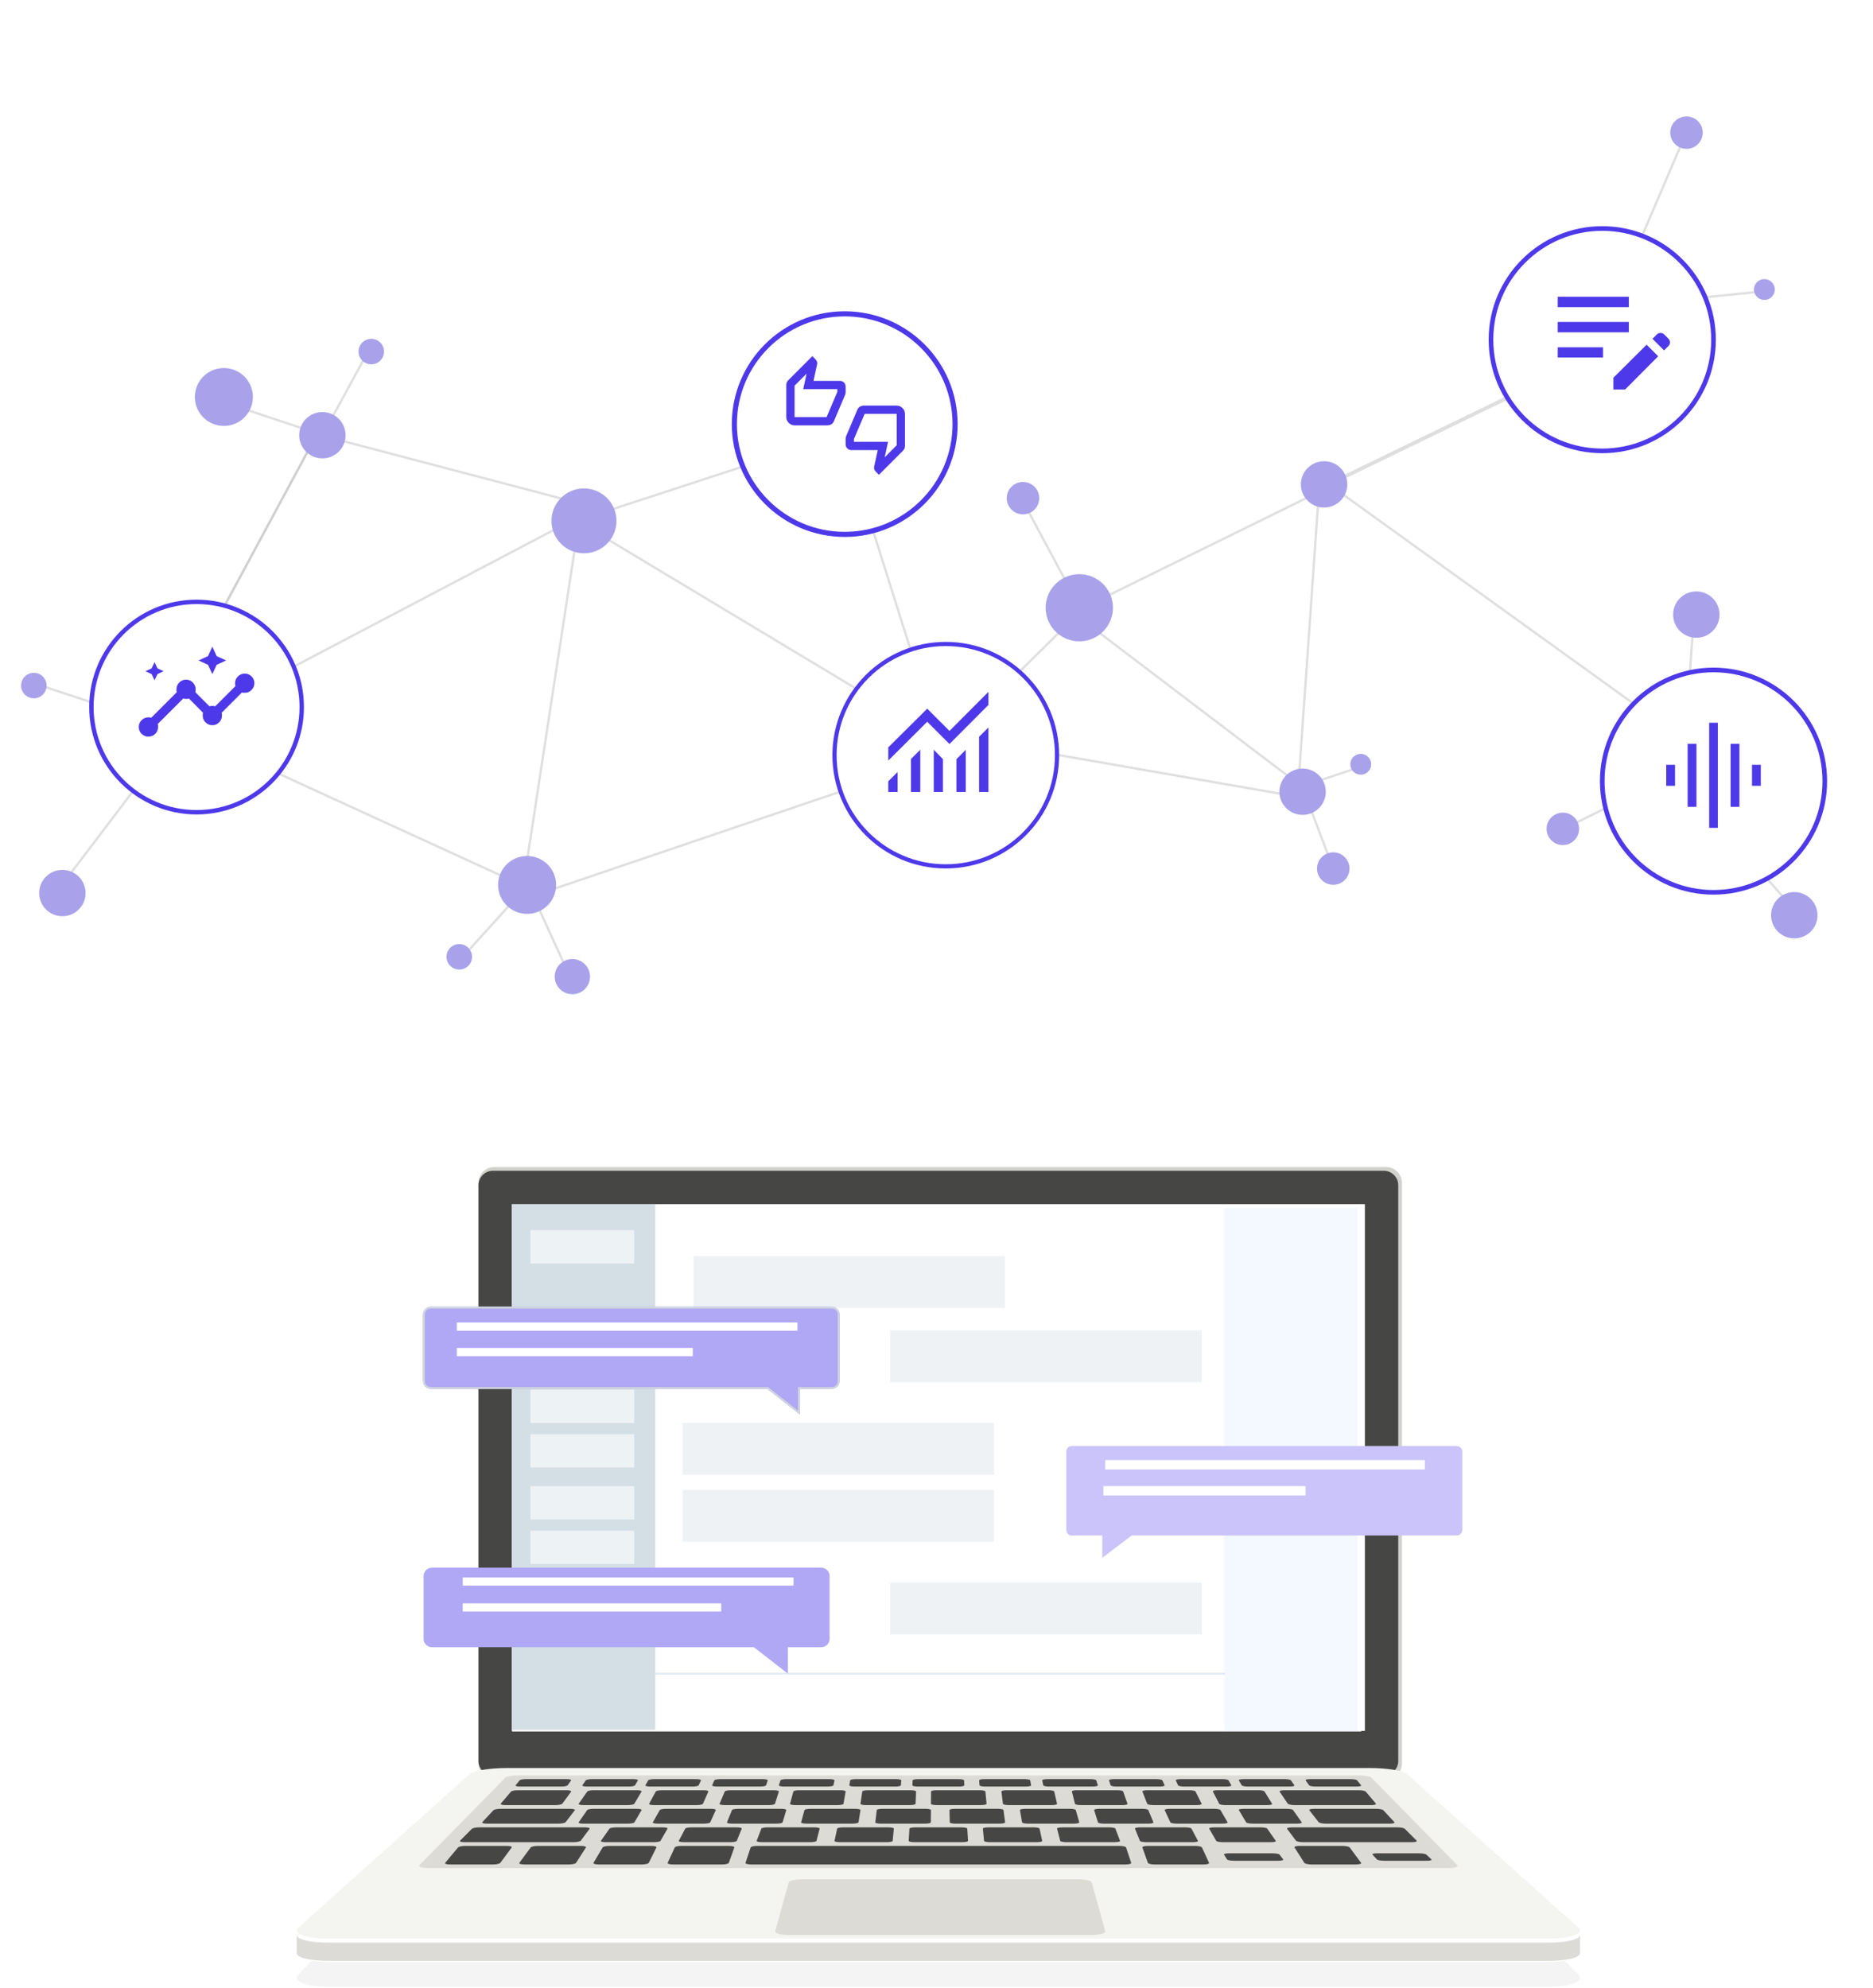 <svg width="505" height="536" viewBox="0 0 505 536" fill="none" xmlns="http://www.w3.org/2000/svg">
<path opacity="0.496" d="M142.895 239.736L153.902 263.738" stroke="#BEBEBE" stroke-width="0.625"/>
<path opacity="0.496" d="M140.959 240.036L125.449 257.198" stroke="#BEBEBE" stroke-width="0.625"/>
<path opacity="0.496" d="M84.082 116.321L62.1 109.017" stroke="#BEBEBE" stroke-width="0.625"/>
<path opacity="0.496" d="M31.15 191.49L9.168 184.186" stroke="#BEBEBE" stroke-width="0.625"/>
<path opacity="0.496" d="M18.037 236.761L40.148 207.635" stroke="#BEBEBE" stroke-width="0.625"/>
<path opacity="0.5" d="M357.287 131.048L413.318 103.89" stroke="#BEBEBE" stroke-linecap="square"/>
<path opacity="0.496" d="M87.384 116.552L99.262 94.715" stroke="#BEBEBE" stroke-width="0.625"/>
<path opacity="0.496" d="M225.257 117.609L164.541 137.459" stroke="#BEBEBE" stroke-width="0.625"/>
<path opacity="0.496" d="M86.301 117.281L154.287 135.156" stroke="#BEBEBE" stroke-width="0.625"/>
<path opacity="0.496" d="M230.754 128.322L253.343 200.009" stroke="#BEBEBE" stroke-width="0.625"/>
<path opacity="0.496" d="M83.921 119.932L50.761 181.461" stroke="#BEBEBE" stroke-width="0.625" stroke-linecap="square"/>
<path opacity="0.496" d="M83.921 119.932L50.761 181.461" stroke="#BEBEBE" stroke-width="0.625" stroke-linecap="square"/>
<path opacity="0.496" d="M152.287 141.3L59.247 190.191" stroke="#BEBEBE" stroke-width="0.625" stroke-linecap="square"/>
<path opacity="0.496" d="M155.481 144.653L141.244 237.645" stroke="#BEBEBE" stroke-width="0.625" stroke-linecap="square"/>
<path opacity="0.496" d="M141.07 238.77L57.279 200.383" stroke="#BEBEBE" stroke-width="0.625" stroke-linecap="square"/>
<path opacity="0.496" d="M157.659 141.676L257.302 201.539" stroke="#BEBEBE" stroke-width="0.625"/>
<path opacity="0.496" d="M146.047 240.724L255.476 203.6" stroke="#BEBEBE" stroke-width="0.625"/>
<path opacity="0.496" d="M349.923 213.863L355.753 130.49" stroke="#BEBEBE" stroke-width="0.625"/>
<path opacity="0.496" d="M294.407 169.058L352.971 213.536" stroke="#BEBEBE" stroke-width="0.625"/>
<path opacity="0.496" d="M291.94 163.89L357.162 131.84" stroke="#BEBEBE" stroke-width="0.625"/>
<path opacity="0.496" d="M258.134 198.778L352.427 215.232" stroke="#BEBEBE" stroke-width="0.625"/>
<path opacity="0.496" d="M290.879 163.255L274.971 133.532" stroke="#BEBEBE" stroke-width="0.625"/>
<path opacity="0.496" d="M291.917 164.209L258.22 197.544" stroke="#BEBEBE" stroke-width="0.625"/>
<path opacity="0.496" d="M454.77 193.74L456.317 171.626" stroke="#BEBEBE" stroke-width="0.625"/>
<path opacity="0.496" d="M452.062 209.169L482.4 243.655" stroke="#BEBEBE" stroke-width="0.625"/>
<path opacity="0.496" d="M455.923 206.431L423.2 222.651" stroke="#BEBEBE" stroke-width="0.625"/>
<path opacity="0.496" d="M358.218 130.49L449.81 196.428" stroke="#BEBEBE" stroke-width="0.625"/>
<path opacity="0.496" d="M351.538 213.166L359.094 233.156" stroke="#BEBEBE" stroke-width="0.625"/>
<path opacity="0.496" d="M440.5 68.841L454.5 36.101" stroke="#BEBEBE" stroke-width="0.625"/>
<path opacity="0.496" d="M454.5 80.663L475.198 78.558" stroke="#BEBEBE" stroke-width="0.625"/>
<ellipse cx="4.381" cy="4.371" rx="4.381" ry="4.371" transform="matrix(0.956 0.292 0.292 -0.956 449.25 38.653)" fill="#A9A1EA"/>
<ellipse cx="2.816" cy="2.81" rx="2.816" ry="2.81" transform="matrix(0.956 0.292 0.292 -0.956 472.198 79.911)" fill="#A9A1EA"/>
<path opacity="0.496" d="M351.634 211.79L364.802 207.39" stroke="#BEBEBE" stroke-width="0.625"/>
<ellipse cx="142.122" cy="238.552" rx="7.822" ry="7.805" transform="rotate(4 142.122 238.552)" fill="#A9A1EA"/>
<ellipse cx="60.358" cy="107.017" rx="7.822" ry="7.805" transform="rotate(4 60.358 107.017)" fill="#A9A1EA"/>
<ellipse cx="157.453" cy="140.409" rx="8.761" ry="8.742" transform="rotate(4 157.453 140.409)" fill="#A9A1EA"/>
<ellipse cx="154.323" cy="263.273" rx="4.761" ry="4.742" transform="rotate(4 154.323 263.273)" fill="#A9A1EA"/>
<ellipse cx="123.829" cy="257.929" rx="3.442" ry="3.434" transform="rotate(4 123.829 257.929)" fill="#A9A1EA"/>
<ellipse cx="9.124" cy="184.809" rx="3.442" ry="3.434" transform="rotate(4 9.124 184.809)" fill="#A9A1EA"/>
<ellipse cx="100.108" cy="94.773" rx="3.442" ry="3.434" transform="rotate(4 100.108 94.773)" fill="#A9A1EA"/>
<ellipse cx="291.003" cy="163.832" rx="9.074" ry="9.054" transform="rotate(4 291.003 163.832)" fill="#A9A1EA"/>
<ellipse cx="357.001" cy="130.577" rx="6.258" ry="6.244" transform="rotate(4 357.001 130.577)" fill="#A9A1EA"/>
<ellipse cx="351.208" cy="213.424" rx="6.258" ry="6.244" transform="rotate(4 351.208 213.424)" fill="#A9A1EA"/>
<ellipse cx="86.925" cy="117.325" rx="6.258" ry="6.244" transform="rotate(4 86.925 117.325)" fill="#A9A1EA"/>
<ellipse cx="16.818" cy="240.744" rx="6.258" ry="6.244" transform="rotate(4 16.818 240.744)" fill="#A9A1EA"/>
<ellipse cx="275.817" cy="134.289" rx="4.381" ry="4.371" transform="rotate(4 275.817 134.289)" fill="#A9A1EA"/>
<ellipse cx="457.366" cy="165.676" rx="6.258" ry="6.244" transform="rotate(4 457.366 165.676)" fill="#A9A1EA"/>
<ellipse cx="483.778" cy="246.716" rx="6.258" ry="6.244" transform="rotate(4 483.778 246.716)" fill="#A9A1EA"/>
<ellipse cx="421.372" cy="223.434" rx="4.381" ry="4.371" transform="rotate(4 421.372 223.434)" fill="#A9A1EA"/>
<ellipse cx="359.475" cy="234.142" rx="4.381" ry="4.371" transform="rotate(4 359.475 234.142)" fill="#A9A1EA"/>
<ellipse cx="366.889" cy="206.029" rx="2.816" ry="2.81" transform="rotate(4 366.889 206.029)" fill="#A9A1EA"/>
<ellipse cx="460.801" cy="207.126" rx="24.396" ry="24.353" transform="rotate(4 460.801 207.126)" fill="#A4C8F3"/>
<g filter="url(#filter0_d_855_14949)">
<ellipse cx="227.754" cy="112.328" rx="29.754" ry="29.727" fill="white" stroke="#4D39E9" stroke-width="1.375"/>
</g>
<g filter="url(#filter1_d_855_14949)">
<circle cx="53" cy="188.6" r="28.356" fill="white" stroke="#4D39E9" stroke-width="1.188"/>
</g>
<g filter="url(#filter2_d_855_14949)">
<ellipse cx="432" cy="89.573" rx="30" ry="29.973" fill="white" stroke="#4D39E9" stroke-width="1.25"/>
</g>
<g filter="url(#filter3_d_855_14949)">
<ellipse cx="462" cy="208.573" rx="30" ry="29.973" fill="white" stroke="#4D39E9" stroke-width="1.25"/>
</g>
<g filter="url(#filter4_d_855_14949)">
<ellipse cx="255" cy="201.573" rx="30" ry="29.973" fill="white" stroke="#4D39E9" stroke-width="1.128"/>
</g>
<path fill-rule="evenodd" clip-rule="evenodd" d="M373.736 479.6L133.261 479.601C130.908 479.601 129 477.689 129 475.33V318.87C129 316.512 130.908 314.601 133.261 314.601H373.736C376.091 314.601 377.996 316.512 377.996 318.87L378 475.33C378 477.689 376.091 479.6 373.736 479.6Z" fill="#D2D2CD"/>
<path fill-rule="evenodd" clip-rule="evenodd" d="M129 474.695V319.506C129 317.349 130.752 315.601 132.912 315.601H373.085C375.247 315.601 377 317.349 377 319.506V474.695C377 476.852 375.247 478.601 373.085 478.601H132.912C130.752 478.601 129 476.852 129 474.695Z" fill="#464644"/>
<rect x="138.084" y="325.617" width="228.923" height="141.145" fill="white"/>
<path fill-rule="evenodd" clip-rule="evenodd" d="M417.145 522.601H88.854C82.366 522.601 78.628 521.238 80.469 519.59L126.737 478.16C127.705 477.293 132.202 476.601 136.795 476.601H369.207C373.797 476.601 378.295 477.293 379.265 478.16L425.532 519.59C427.37 521.238 423.632 522.601 417.145 522.601Z" fill="#F4F4F1"/>
<path fill-rule="evenodd" clip-rule="evenodd" d="M426 521.601C425.979 522.796 422.5 523.683 417.149 523.683H88.849C83.592 523.683 80.142 522.827 80 521.664V525.192L80.002 526.54C80.064 527.724 83.529 528.601 88.849 528.601H417.149C422.483 528.601 425.95 527.72 425.996 526.531L426 525.182V521.601Z" fill="#DCDBD6"/>
<path fill-rule="evenodd" clip-rule="evenodd" d="M88.854 535.601C82.367 535.601 78.629 534.068 80.469 532.214L84.057 528.601C85.37 528.79 86.96 528.897 88.767 528.901C88.782 528.901 88.795 528.901 88.807 528.901C88.828 528.901 88.841 528.901 88.854 528.901H417.145C417.158 528.901 417.17 528.901 417.183 528.901C417.187 528.901 417.191 528.901 417.195 528.901C417.203 528.901 417.216 528.901 417.228 528.901C419.041 528.897 420.628 528.789 421.94 528.601L425.532 532.214C427.37 534.068 423.632 535.601 417.145 535.601H88.854Z" fill="#F4F4F4"/>
<path fill-rule="evenodd" clip-rule="evenodd" d="M88.712 529.344C86.904 529.336 85.313 529.072 84 528.608L84.003 528.601C85.317 529.066 86.902 529.336 88.712 529.344ZM417.291 529.344C419.1 529.336 420.684 529.066 422 528.601V528.608C420.688 529.071 419.1 529.336 417.291 529.344Z" fill="#CFCEC9"/>
<path fill-rule="evenodd" clip-rule="evenodd" d="M390.269 503.601H115.73C113.833 503.601 112.652 503.236 113.092 502.789L136.296 479.16C136.6 478.85 138.116 478.601 139.682 478.601H366.318C367.885 478.601 369.401 478.85 369.705 479.16L392.908 502.789C393.347 503.236 392.169 503.601 390.269 503.601Z" fill="#DCDBD6"/>
<path fill-rule="evenodd" clip-rule="evenodd" d="M294.437 521.601H212.563C210.444 521.601 208.854 521.139 209.011 520.573L212.642 507.456C212.773 506.982 214.437 506.601 216.359 506.601H290.641C292.563 506.601 294.227 506.982 294.358 507.456L297.989 520.573C298.146 521.139 296.556 521.601 294.437 521.601Z" fill="#DCDBD6"/>
<path fill-rule="evenodd" clip-rule="evenodd" d="M143.447 492.601H129.225C128.342 492.601 127.452 492.776 127.235 492.993L124.052 496.185C123.823 496.414 124.375 496.601 125.285 496.601H154.63C155.541 496.601 156.418 496.414 156.589 496.185L158.973 492.993C159.135 492.776 158.551 492.601 157.669 492.601H143.447Z" fill="#464644"/>
<path fill-rule="evenodd" clip-rule="evenodd" d="M176.245 496.601H163.398C162.5 496.601 161.883 496.443 162.019 496.25L164.343 492.932C164.471 492.749 165.28 492.601 166.151 492.601H178.603C179.474 492.601 180.094 492.749 179.988 492.932L178.074 496.25C177.962 496.443 177.143 496.601 176.245 496.601Z" fill="#464644"/>
<path fill-rule="evenodd" clip-rule="evenodd" d="M196.92 496.601H184.409C183.535 496.601 182.909 496.443 183.011 496.25L184.758 492.932C184.855 492.749 185.62 492.601 186.468 492.601H198.594C199.442 492.601 200.068 492.749 199.994 492.932L198.646 496.25C198.567 496.443 197.794 496.601 196.92 496.601Z" fill="#464644"/>
<path fill-rule="evenodd" clip-rule="evenodd" d="M218.414 496.601H205.505C204.602 496.601 203.931 496.443 204.006 496.25L205.276 492.932C205.346 492.749 206.112 492.601 206.987 492.601H219.5C220.374 492.601 221.045 492.749 220.998 492.932L220.139 496.25C220.089 496.443 219.316 496.601 218.414 496.601Z" fill="#464644"/>
<path fill-rule="evenodd" clip-rule="evenodd" d="M259.401 496.601H246.599C245.704 496.601 244.988 496.443 245 496.25L245.204 492.932C245.215 492.749 245.928 492.601 246.795 492.601H259.205C260.072 492.601 260.785 492.749 260.796 492.932L261 496.25C261.012 496.443 260.296 496.601 259.401 496.601Z" fill="#464644"/>
<path fill-rule="evenodd" clip-rule="evenodd" d="M239.061 496.601H226.514C225.637 496.601 224.96 496.443 225.002 496.25L225.719 492.932C225.759 492.749 226.48 492.601 227.33 492.601H239.492C240.342 492.601 241.017 492.749 241 492.932L240.682 496.25C240.664 496.443 239.938 496.601 239.061 496.601Z" fill="#464644"/>
<path fill-rule="evenodd" clip-rule="evenodd" d="M279.486 496.601H266.939C266.062 496.601 265.336 496.443 265.318 496.25L265 492.932C264.983 492.749 265.657 492.601 266.507 492.601H278.67C279.52 492.601 280.241 492.749 280.28 492.932L280.998 496.25C281.04 496.443 280.363 496.601 279.486 496.601Z" fill="#464644"/>
<path fill-rule="evenodd" clip-rule="evenodd" d="M300.495 496.601H287.586C286.684 496.601 285.911 496.443 285.861 496.25L285.002 492.932C284.955 492.749 285.626 492.601 286.5 492.601H299.013C299.888 492.601 300.654 492.749 300.724 492.932L301.994 496.25C302.069 496.443 301.398 496.601 300.495 496.601Z" fill="#464644"/>
<path fill-rule="evenodd" clip-rule="evenodd" d="M321.591 496.601H309.08C308.206 496.601 307.433 496.443 307.354 496.25L306.006 492.932C305.931 492.749 306.558 492.601 307.406 492.601H319.533C320.38 492.601 321.145 492.749 321.241 492.932L322.989 496.25C323.091 496.443 322.465 496.601 321.591 496.601Z" fill="#464644"/>
<path fill-rule="evenodd" clip-rule="evenodd" d="M342.601 496.601H329.755C328.857 496.601 328.038 496.443 327.926 496.25L326.012 492.932C325.906 492.749 326.526 492.601 327.396 492.601H339.849C340.719 492.601 341.529 492.749 341.657 492.932L343.981 496.25C344.117 496.443 343.5 496.601 342.601 496.601Z" fill="#464644"/>
<path fill-rule="evenodd" clip-rule="evenodd" d="M153.327 502.601H141.429C140.478 502.601 139.852 502.404 140.03 502.161L143.087 498.015C143.255 497.786 144.138 497.601 145.059 497.601H156.576C157.497 497.601 158.125 497.786 157.979 498.015L155.329 502.161C155.175 502.404 154.278 502.601 153.327 502.601Z" fill="#464644"/>
<path fill-rule="evenodd" clip-rule="evenodd" d="M132.931 502.601H121.328C120.415 502.601 119.838 502.404 120.04 502.161L123.497 498.015C123.688 497.786 124.559 497.601 125.443 497.601H136.675C137.559 497.601 138.14 497.786 137.971 498.015L134.909 502.161C134.73 502.404 133.844 502.601 132.931 502.601Z" fill="#464644"/>
<path fill-rule="evenodd" clip-rule="evenodd" d="M173.023 502.601H161.442C160.513 502.601 159.877 502.404 160.02 502.161L162.479 498.015C162.615 497.786 163.454 497.601 164.353 497.601H175.564C176.464 497.601 177.101 497.786 176.987 498.015L174.924 502.161C174.804 502.404 173.952 502.601 173.023 502.601Z" fill="#464644"/>
<path fill-rule="evenodd" clip-rule="evenodd" d="M365.572 502.601H353.676C352.727 502.601 351.83 502.404 351.673 502.161L349.022 498.015C348.873 497.786 349.5 497.601 350.424 497.601H361.934C362.858 497.601 363.738 497.786 363.908 498.015L366.97 502.161C367.148 502.404 366.521 502.601 365.572 502.601Z" fill="#464644"/>
<path fill-rule="evenodd" clip-rule="evenodd" d="M344.555 501.601H332.749C331.819 501.601 330.967 501.445 330.847 501.255L330.014 499.937C329.896 499.751 330.543 499.601 331.457 499.601H343.073C343.988 499.601 344.841 499.751 344.982 499.937L345.979 501.255C346.124 501.445 345.487 501.601 344.555 501.601Z" fill="#464644"/>
<path fill-rule="evenodd" clip-rule="evenodd" d="M384.668 501.601H373.257C372.339 501.601 371.45 501.445 371.271 501.255L370.031 499.937C369.856 499.751 370.443 499.601 371.344 499.601H382.571C383.473 499.601 384.362 499.751 384.562 499.937L385.96 501.255C386.16 501.445 385.585 501.601 384.668 501.601Z" fill="#464644"/>
<path fill-rule="evenodd" clip-rule="evenodd" d="M194.683 502.601H181.48C180.557 502.601 179.901 502.404 180.012 502.161L181.933 498.015C182.039 497.786 182.849 497.601 183.742 497.601H196.523C197.417 497.601 198.075 497.786 197.993 498.015L196.511 502.161C196.425 502.404 195.606 502.601 194.683 502.601Z" fill="#464644"/>
<path fill-rule="evenodd" clip-rule="evenodd" d="M324.52 502.601H311.317C310.394 502.601 309.576 502.404 309.489 502.161L308.007 498.015C307.925 497.786 308.583 497.601 309.477 497.601H322.258C323.152 497.601 323.961 497.786 324.067 498.015L325.988 502.161C326.1 502.404 325.443 502.601 324.52 502.601Z" fill="#464644"/>
<path fill-rule="evenodd" clip-rule="evenodd" d="M362.551 492.601H348.333C347.449 492.601 346.866 492.776 347.027 492.993L349.411 496.185C349.58 496.414 350.46 496.601 351.369 496.601H380.714C381.623 496.601 382.177 496.414 381.949 496.185L378.765 492.993C378.545 492.776 377.657 492.601 376.774 492.601H362.551Z" fill="#464644"/>
<path fill-rule="evenodd" clip-rule="evenodd" d="M144.338 487.601H134.965C134.103 487.601 133.239 487.776 133.036 487.994L130.047 491.186C129.832 491.414 130.378 491.601 131.267 491.601H150.584C151.472 491.601 152.336 491.414 152.512 491.186L154.971 487.994C155.138 487.776 154.574 487.601 153.712 487.601H144.338Z" fill="#464644"/>
<path fill-rule="evenodd" clip-rule="evenodd" d="M189.761 491.601H177.38C176.515 491.601 175.903 491.443 176.013 491.25L177.899 487.933C178.003 487.749 178.768 487.601 179.608 487.601H191.623C192.462 487.601 193.076 487.749 192.992 487.933L191.487 491.25C191.399 491.443 190.626 491.601 189.761 491.601Z" fill="#464644"/>
<path fill-rule="evenodd" clip-rule="evenodd" d="M169.321 491.601H157.297C156.457 491.601 155.885 491.443 156.02 491.25L158.328 487.933C158.456 487.749 159.22 487.601 160.035 487.601H171.704C172.52 487.601 173.094 487.749 172.987 487.933L171.048 491.25C170.934 491.443 170.162 491.601 169.321 491.601Z" fill="#464644"/>
<path fill-rule="evenodd" clip-rule="evenodd" d="M209.389 491.601H197.383C196.544 491.601 195.928 491.443 196.007 491.25L197.359 487.933C197.434 487.749 198.155 487.601 198.969 487.601H210.621C211.435 487.601 212.051 487.749 211.997 487.933L211.012 491.25C210.955 491.443 210.228 491.601 209.389 491.601Z" fill="#464644"/>
<path fill-rule="evenodd" clip-rule="evenodd" d="M229.854 491.601H217.474C216.609 491.601 215.95 491.443 216.003 491.25L216.907 487.933C216.956 487.749 217.677 487.601 218.517 487.601H230.531C231.371 487.601 232.028 487.749 231.999 487.933L231.476 491.25C231.445 491.443 230.719 491.601 229.854 491.601Z" fill="#464644"/>
<path fill-rule="evenodd" clip-rule="evenodd" d="M269.535 491.601H257.595C256.761 491.601 256.08 491.443 256.076 491.25L256 487.933C255.996 487.749 256.649 487.601 257.459 487.601H269.046C269.856 487.601 270.532 487.749 270.557 487.933L270.999 491.25C271.025 491.443 270.369 491.601 269.535 491.601Z" fill="#464644"/>
<path fill-rule="evenodd" clip-rule="evenodd" d="M249.45 491.601H237.474C236.637 491.601 235.978 491.443 236.001 491.25L236.4 487.933C236.422 487.749 237.098 487.601 237.91 487.601H249.532C250.344 487.601 251.002 487.749 251 487.933L250.968 491.25C250.966 491.443 250.287 491.601 249.45 491.601Z" fill="#464644"/>
<path fill-rule="evenodd" clip-rule="evenodd" d="M289.535 491.601H277.191C276.329 491.601 275.602 491.443 275.569 491.25L275.001 487.933C274.97 487.749 275.623 487.601 276.46 487.601H288.439C289.277 487.601 289.998 487.749 290.05 487.933L290.997 491.25C291.052 491.443 290.398 491.601 289.535 491.601Z" fill="#464644"/>
<path fill-rule="evenodd" clip-rule="evenodd" d="M309.625 491.601H297.653C296.816 491.601 296.089 491.443 296.03 491.25L295.004 487.933C294.947 487.749 295.559 487.601 296.371 487.601H307.99C308.802 487.601 309.522 487.749 309.6 487.933L310.993 491.25C311.074 491.443 310.462 491.601 309.625 491.601Z" fill="#464644"/>
<path fill-rule="evenodd" clip-rule="evenodd" d="M329.628 491.601H317.281C316.419 491.601 315.646 491.443 315.555 491.25L314.008 487.933C313.922 487.749 314.532 487.601 315.369 487.601H327.351C328.189 487.601 328.954 487.749 329.06 487.933L330.987 491.25C331.099 491.443 330.491 491.601 329.628 491.601Z" fill="#464644"/>
<path fill-rule="evenodd" clip-rule="evenodd" d="M349.711 491.601H337.719C336.881 491.601 336.108 491.443 335.993 491.25L334.013 487.933C333.904 487.749 334.475 487.601 335.288 487.601H346.927C347.738 487.601 348.504 487.749 348.633 487.933L350.979 491.25C351.117 491.443 350.55 491.601 349.711 491.601Z" fill="#464644"/>
<path fill-rule="evenodd" clip-rule="evenodd" d="M169.516 481.601H158.271C157.448 481.601 156.888 481.446 157.019 481.256L157.927 479.938C158.055 479.751 158.816 479.601 159.627 479.601H170.717C171.527 479.601 172.096 479.751 171.986 479.938L171.209 481.256C171.097 481.446 170.339 481.601 169.516 481.601Z" fill="#464644"/>
<path fill-rule="evenodd" clip-rule="evenodd" d="M151.33 481.601H140.219C139.407 481.601 138.873 481.446 139.026 481.256L140.09 479.938C140.24 479.751 141.011 479.601 141.812 479.601H152.768C153.57 479.601 154.112 479.751 153.98 479.938L153.046 481.256C152.911 481.446 152.142 481.601 151.33 481.601Z" fill="#464644"/>
<path fill-rule="evenodd" clip-rule="evenodd" d="M186.707 481.601H175.324C174.492 481.601 173.905 481.446 174.013 481.256L174.761 479.938C174.867 479.751 175.618 479.601 176.439 479.601H187.663C188.484 479.601 189.079 479.751 188.992 479.938L188.375 481.256C188.286 481.446 187.539 481.601 186.707 481.601Z" fill="#464644"/>
<path fill-rule="evenodd" clip-rule="evenodd" d="M204.901 481.601H193.38C192.538 481.601 191.923 481.446 192.008 481.256L192.592 479.938C192.675 479.751 193.415 479.601 194.246 479.601H205.607C206.437 479.601 207.059 479.751 206.996 479.938L206.545 481.256C206.479 481.446 205.744 481.601 204.901 481.601Z" fill="#464644"/>
<path fill-rule="evenodd" clip-rule="evenodd" d="M241.414 481.601H230.4C229.594 481.601 228.968 481.446 229.001 481.256L229.23 479.938C229.263 479.751 229.933 479.601 230.727 479.601H241.587C242.381 479.601 243.014 479.751 243 479.938L242.899 481.256C242.884 481.446 242.219 481.601 241.414 481.601Z" fill="#464644"/>
<path fill-rule="evenodd" clip-rule="evenodd" d="M223.098 481.601H211.439C210.586 481.601 209.944 481.446 210.004 481.256L210.421 479.938C210.48 479.751 211.21 479.601 212.051 479.601H223.548C224.389 479.601 225.038 479.751 224.998 479.938L224.716 481.256C224.676 481.446 223.951 481.601 223.098 481.601Z" fill="#464644"/>
<path fill-rule="evenodd" clip-rule="evenodd" d="M258.548 481.601H247.453C246.641 481.601 245.991 481.446 246 481.256L246.064 479.938C246.074 479.751 246.73 479.601 247.53 479.601H258.471C259.271 479.601 259.927 479.751 259.936 479.938L260 481.256C260.009 481.446 259.359 481.601 258.548 481.601Z" fill="#464644"/>
<path fill-rule="evenodd" clip-rule="evenodd" d="M276.6 481.601H265.586C264.781 481.601 264.116 481.446 264.101 481.256L264 479.938C263.986 479.751 264.618 479.601 265.413 479.601H276.273C277.067 479.601 277.737 479.751 277.77 479.938L277.999 481.256C278.032 481.446 277.406 481.601 276.6 481.601Z" fill="#464644"/>
<path fill-rule="evenodd" clip-rule="evenodd" d="M294.561 481.601H282.901C282.049 481.601 281.324 481.446 281.283 481.256L281.002 479.938C280.962 479.751 281.611 479.601 282.452 479.601H293.95C294.791 479.601 295.52 479.751 295.579 479.938L295.996 481.256C296.057 481.446 295.414 481.601 294.561 481.601Z" fill="#464644"/>
<path fill-rule="evenodd" clip-rule="evenodd" d="M312.62 481.601H301.099C300.256 481.601 299.52 481.446 299.455 481.256L299.004 479.938C298.941 479.751 299.563 479.601 300.393 479.601H311.754C312.584 479.601 313.325 479.751 313.408 479.938L313.992 481.256C314.077 481.446 313.462 481.601 312.62 481.601Z" fill="#464644"/>
<path fill-rule="evenodd" clip-rule="evenodd" d="M330.676 481.601H319.293C318.461 481.601 317.714 481.446 317.625 481.256L317.008 479.938C316.922 479.751 317.516 479.601 318.337 479.601H329.562C330.383 479.601 331.134 479.751 331.239 479.938L331.987 481.256C332.095 481.446 331.508 481.601 330.676 481.601Z" fill="#464644"/>
<path fill-rule="evenodd" clip-rule="evenodd" d="M347.729 481.601H336.484C335.661 481.601 334.903 481.446 334.791 481.256L334.014 479.938C333.904 479.751 334.472 479.601 335.283 479.601H346.37C347.184 479.601 347.944 479.751 348.072 479.938L348.982 481.256C349.11 481.446 348.553 481.601 347.729 481.601Z" fill="#464644"/>
<path fill-rule="evenodd" clip-rule="evenodd" d="M365.783 481.601H354.672C353.859 481.601 353.092 481.446 352.956 481.256L352.02 479.938C351.888 479.751 352.431 479.601 353.232 479.601H364.19C364.991 479.601 365.762 479.751 365.91 479.938L366.974 481.256C367.127 481.446 366.593 481.601 365.783 481.601Z" fill="#464644"/>
<path fill-rule="evenodd" clip-rule="evenodd" d="M362.668 487.601H354.278C353.419 487.601 352.863 487.776 353.03 487.994L355.522 491.186C355.701 491.414 356.56 491.601 357.445 491.601H374.74C375.624 491.601 376.167 491.414 375.953 491.186L372.983 487.994C372.778 487.776 371.918 487.601 371.063 487.601H362.668Z" fill="#464644"/>
<path fill-rule="evenodd" clip-rule="evenodd" d="M148.375 482.601H139.551C138.74 482.601 137.932 482.777 137.748 482.994L135.041 486.186C134.847 486.415 135.366 486.601 136.202 486.601H149.827C150.663 486.601 151.476 486.415 151.642 486.186L153.972 482.994C154.131 482.777 153.601 482.601 152.789 482.601H148.375Z" fill="#464644"/>
<path fill-rule="evenodd" clip-rule="evenodd" d="M187.904 486.601H176.291C175.479 486.601 174.907 486.444 175.012 486.25L176.82 482.933C176.92 482.749 177.641 482.601 178.429 482.601H189.711C190.5 482.601 191.074 482.749 190.992 482.933L189.528 486.25C189.443 486.444 188.715 486.601 187.904 486.601Z" fill="#464644"/>
<path fill-rule="evenodd" clip-rule="evenodd" d="M169.289 486.601H157.293C156.454 486.601 155.884 486.444 156.02 486.25L158.346 482.933C158.475 482.749 159.239 482.601 160.054 482.601H171.709C172.524 482.601 173.096 482.749 172.987 482.933L171.015 486.25C170.901 486.444 170.128 486.601 169.289 486.601Z" fill="#464644"/>
<path fill-rule="evenodd" clip-rule="evenodd" d="M207.323 486.601H195.371C194.536 486.601 193.926 486.444 194.007 486.25L195.411 482.933C195.489 482.749 196.21 482.601 197.021 482.601H208.632C209.443 482.601 210.054 482.749 209.996 482.933L208.946 486.25C208.884 486.444 208.158 486.601 207.323 486.601Z" fill="#464644"/>
<path fill-rule="evenodd" clip-rule="evenodd" d="M225.905 486.601H214.367C213.56 486.601 212.95 486.444 213.003 486.25L213.917 482.933C213.968 482.749 214.644 482.601 215.428 482.601H226.638C227.421 482.601 228.03 482.749 227.999 482.933L227.425 486.25C227.392 486.444 226.711 486.601 225.905 486.601Z" fill="#464644"/>
<path fill-rule="evenodd" clip-rule="evenodd" d="M264.515 486.601H252.515C251.676 486.601 250.998 486.444 251 486.25L251.034 482.933C251.036 482.749 251.698 482.601 252.513 482.601H264.171C264.986 482.601 265.661 482.749 265.679 482.933L266 486.25C266.018 486.444 265.354 486.601 264.515 486.601Z" fill="#464644"/>
<path fill-rule="evenodd" clip-rule="evenodd" d="M245.344 486.601H233.454C232.623 486.601 231.972 486.444 232.001 486.25L232.489 482.933C232.516 482.749 233.193 482.601 234 482.601H245.552C246.359 482.601 247.007 482.749 247 482.933L246.863 486.25C246.855 486.444 246.175 486.601 245.344 486.601Z" fill="#464644"/>
<path fill-rule="evenodd" clip-rule="evenodd" d="M283.601 486.601H271.934C271.118 486.601 270.437 486.444 270.413 486.25L270.001 482.933C269.978 482.749 270.602 482.601 271.394 482.601H282.73C283.522 482.601 284.198 482.749 284.24 482.933L284.998 486.25C285.042 486.444 284.417 486.601 283.601 486.601Z" fill="#464644"/>
<path fill-rule="evenodd" clip-rule="evenodd" d="M302.684 486.601H291.358C290.566 486.601 289.884 486.444 289.836 486.25L289.003 482.933C288.956 482.749 289.543 482.601 290.312 482.601H301.317C302.086 482.601 302.761 482.749 302.826 482.933L303.995 486.25C304.063 486.444 303.476 486.601 302.684 486.601Z" fill="#464644"/>
<path fill-rule="evenodd" clip-rule="evenodd" d="M322.679 486.601H310.942C310.122 486.601 309.394 486.444 309.318 486.25L308.006 482.933C307.934 482.749 308.521 482.601 309.318 482.601H320.721C321.518 482.601 322.239 482.749 322.331 482.933L323.99 486.25C324.086 486.444 323.5 486.601 322.679 486.601Z" fill="#464644"/>
<path fill-rule="evenodd" clip-rule="evenodd" d="M341.756 486.601H330.347C329.549 486.601 328.822 486.444 328.722 486.25L327.011 482.933C326.916 482.749 327.467 482.601 328.242 482.601H339.327C340.102 482.601 340.822 482.749 340.935 482.933L342.984 486.25C343.103 486.444 342.554 486.601 341.756 486.601Z" fill="#464644"/>
<path fill-rule="evenodd" clip-rule="evenodd" d="M354.144 482.601H346.226C345.418 482.601 344.877 482.777 345.024 482.994L347.185 486.186C347.34 486.415 348.139 486.601 348.973 486.601H369.8C370.633 486.601 371.152 486.415 370.96 486.186L368.259 482.994C368.075 482.777 367.271 482.601 366.459 482.601H354.144Z" fill="#464644"/>
<path fill-rule="evenodd" clip-rule="evenodd" d="M303.433 502.601H202.567C201.624 502.601 200.926 502.404 201.006 502.161L202.389 498.015C202.466 497.786 203.267 497.601 204.179 497.601H301.821C302.734 497.601 303.535 497.786 303.611 498.015L304.994 502.161C305.075 502.404 304.376 502.601 303.433 502.601Z" fill="#464644"/>
<rect x="138" y="324.601" width="230" height="142" fill="white"/>
<path d="M330.012 451.168H176.661" stroke="#E3EAF3" stroke-width="0.5" stroke-linecap="square"/>
<path d="M138 324.601H176.661V466.299H138V324.601Z" fill="#D3DEE5"/>
<rect x="330" y="325.601" width="36" height="141" fill="#CBE3FF" fill-opacity="0.2"/>
<rect x="143" y="331.601" width="28" height="9" fill="#EDF2F5"/>
<rect x="143" y="374.601" width="28" height="9" fill="#EDF2F5"/>
<rect x="143" y="386.601" width="28" height="9" fill="#EDF2F5"/>
<rect x="143" y="400.601" width="28" height="9" fill="#EDF2F5"/>
<rect x="143" y="412.601" width="28" height="9" fill="#EDF2F5"/>
<rect x="143" y="424.601" width="28" height="9" fill="#EDF2F5"/>
<g filter="url(#filter5_d_855_14949)">
<path d="M114.203 421.858C114.203 420.611 115.214 419.601 116.461 419.601H221.416C222.663 419.601 223.674 420.611 223.674 421.858V438.778C223.674 440.025 222.663 441.036 221.416 441.036H212.433V448.168L203.255 441.036H116.461C115.214 441.036 114.203 440.025 114.203 438.778V421.858Z" fill="#B0A7F5"/>
</g>
<path d="M124.757 425.24L213.954 425.24V427.44H124.757V425.24Z" fill="white"/>
<path d="M124.757 432.208L194.452 432.208V434.408H124.757V432.208Z" fill="white"/>
<rect x="187" y="338.601" width="84" height="14" fill="#EFF2F5"/>
<rect x="240" y="358.601" width="84" height="14" fill="#EFF2F5"/>
<rect x="184" y="383.601" width="84" height="14" fill="#EFF2F5"/>
<rect x="184" y="401.601" width="84" height="14" fill="#EFF2F5"/>
<rect x="240" y="426.601" width="84" height="14" fill="#EFF2F5"/>
<g filter="url(#filter6_d_855_14949)">
<path d="M114.046 351.357C114.046 350.188 114.994 349.24 116.163 349.24H224.263C225.432 349.24 226.379 350.188 226.379 351.357V369.294C226.379 370.462 225.432 371.41 224.263 371.41H215.651V378.304L206.893 371.41H116.163C114.994 371.41 114.046 370.462 114.046 369.294L114.046 351.357Z" fill="#B0A7F5"/>
<path d="M215.651 371.16H215.401V371.41V377.789L207.048 371.214L206.98 371.16H206.893H116.163C115.132 371.16 114.296 370.324 114.296 369.294V351.357C114.296 350.326 115.132 349.49 116.163 349.49H224.263C225.294 349.49 226.129 350.326 226.129 351.357V369.294C226.129 370.324 225.294 371.16 224.263 371.16H215.651Z" stroke="#D0D5DE" stroke-width="0.5"/>
</g>
<path d="M123.162 363.363L186.79 363.363V365.583H123.162V363.363Z" fill="white"/>
<path d="M123.162 356.509L215.006 356.509V358.729H123.162V356.509Z" fill="white"/>
<g filter="url(#filter7_d_855_14949)">
<path d="M394.25 388.281C394.25 387.461 393.585 386.796 392.765 386.796L288.985 386.796C288.165 386.796 287.5 387.461 287.5 388.281V409.446C287.5 410.266 288.165 410.931 288.985 410.931H297.204V416.942L305.126 410.931H392.765C393.585 410.931 394.25 410.266 394.25 409.446L394.25 388.281Z" fill="#CAC4FA"/>
</g>
<path d="M298 393.601L384.168 393.601V396.113H298V393.601Z" fill="white"/>
<path d="M297.5 400.613H352V403.125H297.5V400.613Z" fill="white"/>
<g clip-path="url(#clip0_855_14949)">
<path d="M214.234 114.666C213.634 114.666 213.111 114.444 212.666 114C212.222 113.556 212 113.034 212 112.434V103.766C212 103.545 212.039 103.334 212.117 103.134C212.195 102.934 212.322 102.734 212.5 102.534L219.034 96L219.934 96.934C220.045 97.067 220.139 97.211 220.217 97.366C220.295 97.522 220.334 97.678 220.334 97.834V98.1L219.334 102.666H226.434C226.878 102.666 227.25 102.817 227.55 103.117C227.85 103.417 228 103.789 228 104.234V105.634C228 105.789 227.989 105.928 227.966 106.05C227.945 106.173 227.922 106.267 227.9 106.334L224.834 113.566C224.678 113.922 224.445 114.194 224.134 114.383C223.822 114.572 223.444 114.666 223 114.666H214.234ZM222.866 112.434L225.766 105.634V104.9H216.566L217.466 100.734L214.234 103.966V112.434H222.866ZM236.966 128L236.066 127.066C235.955 126.933 235.861 126.789 235.783 126.634C235.705 126.478 235.666 126.322 235.666 126.166V125.9L236.666 121.334H229.566C229.122 121.334 228.75 121.183 228.45 120.883C228.15 120.583 228 120.211 228 119.766V118.366C228 118.211 228.011 118.073 228.034 117.95C228.055 117.828 228.078 117.733 228.1 117.666L231.166 110.434C231.322 110.078 231.555 109.806 231.866 109.617C232.178 109.428 232.556 109.334 233 109.334H241.766C242.366 109.334 242.889 109.556 243.334 110C243.778 110.444 244 110.966 244 111.566V120.234C244 120.455 243.961 120.666 243.883 120.866C243.805 121.066 243.678 121.266 243.5 121.466L236.966 128ZM233.134 111.566L230.234 118.366V119.1H239.434L238.534 123.266L241.766 120.034V111.566H233.134ZM214.234 112.166V103.966V112.166ZM241.766 111.834V120.034V111.834Z" fill="#4D39E9"/>
</g>
<path d="M239.5 213.5V210.613L242.013 208.1V213.5H239.5ZM245.613 213.5V204.612L248.125 202.1V213.5H245.613ZM251.762 213.5V202.1L254.237 204.65V213.5H251.762ZM257.875 213.5V204.65L260.387 202.137V213.5H257.875ZM263.987 213.5V198.612L266.5 196.1V213.5H263.987ZM239.5 205.025V201.462L250 191.038L256 197.037L266.5 186.5V190.025L256 200.562L250 194.562L239.5 205.025Z" fill="#4D39E9"/>
<path d="M40.002 198.581C39.294 198.581 38.685 198.327 38.178 197.819C37.671 197.312 37.417 196.692 37.417 195.96C37.417 195.252 37.671 194.644 38.178 194.136C38.685 193.629 39.294 193.375 40.002 193.375C40.144 193.375 40.268 193.381 40.374 193.393C40.48 193.405 40.616 193.434 40.781 193.481L47.652 186.61C47.605 186.445 47.581 186.303 47.581 186.185V185.831C47.581 185.099 47.835 184.479 48.343 183.972C48.851 183.464 49.459 183.21 50.167 183.21C50.875 183.21 51.483 183.47 51.99 183.989C52.498 184.509 52.752 185.123 52.752 185.831C52.752 185.878 52.728 186.138 52.681 186.61L56.471 190.4C56.636 190.353 56.778 190.323 56.896 190.311C57.014 190.299 57.132 190.294 57.25 190.294C57.368 190.294 57.486 190.299 57.605 190.311C57.722 190.323 57.864 190.353 58.029 190.4L63.483 184.945C63.436 184.78 63.407 184.639 63.395 184.52C63.383 184.402 63.377 184.285 63.377 184.167C63.377 183.458 63.631 182.85 64.138 182.343C64.646 181.835 65.266 181.581 65.998 181.581C66.707 181.581 67.315 181.835 67.822 182.343C68.329 182.85 68.583 183.458 68.583 184.167C68.583 184.875 68.329 185.483 67.822 185.99C67.315 186.498 66.707 186.752 65.998 186.752H65.626C65.52 186.752 65.384 186.728 65.219 186.681L59.764 192.135C59.812 192.3 59.836 192.436 59.836 192.543V192.914C59.836 193.622 59.582 194.23 59.074 194.738C58.566 195.246 57.958 195.5 57.25 195.5C56.542 195.5 55.934 195.246 55.426 194.738C54.918 194.23 54.664 193.622 54.664 192.914V192.543C54.664 192.436 54.688 192.3 54.736 192.135L50.946 188.31C50.781 188.357 50.639 188.387 50.521 188.399C50.403 188.411 50.285 188.417 50.167 188.417C50.119 188.417 49.86 188.381 49.388 188.31L42.517 195.181C42.564 195.346 42.593 195.488 42.605 195.606C42.617 195.724 42.623 195.842 42.623 195.96C42.623 196.692 42.369 197.312 41.862 197.819C41.354 198.327 40.734 198.581 40.002 198.581ZM41.667 183.387L40.888 181.723L39.223 180.944L40.888 180.164L41.667 178.5L42.446 180.164L44.111 180.944L42.446 181.723L41.667 183.387ZM57.25 181.723L56.081 179.208L53.531 178.039L56.081 176.87L57.25 174.32L58.419 176.87L60.969 178.039L58.419 179.208L57.25 181.723Z" fill="#4D39E9"/>
<path d="M435 105V101.833L443.958 92.917L447.083 96.042L438.167 105H435ZM420 96.375V93.625H432.208V96.375H420ZM448.667 94.458L445.542 91.333L446.75 90.125C447 89.875 447.319 89.75 447.708 89.75C448.097 89.75 448.417 89.875 448.667 90.125L449.875 91.333C450.125 91.583 450.25 91.903 450.25 92.292C450.25 92.681 450.125 93 449.875 93.25L448.667 94.458ZM420 89.583V86.792H439.167V89.583H420ZM420 82.792V80H439.167V82.792H420Z" fill="#4D39E9"/>
<path d="M455.023 217.5V200.5H457.396V217.5H455.023ZM460.831 223.167V194.833H463.169V223.167H460.831ZM449.25 211.833V206.167H451.623V211.833H449.25ZM466.604 217.5V200.5H468.977V217.5H466.604ZM472.377 211.833V206.167H474.75V211.833H472.377Z" fill="#4D39E9"/>
<defs>
<filter id="filter0_d_855_14949" x="193.312" y="79.913" width="68.883" height="68.829" filterUnits="userSpaceOnUse" color-interpolation-filters="sRGB">
<feFlood flood-opacity="0" result="BackgroundImageFix"/>
<feColorMatrix in="SourceAlpha" type="matrix" values="0 0 0 0 0 0 0 0 0 0 0 0 0 0 0 0 0 0 127 0" result="hardAlpha"/>
<feOffset dy="2"/>
<feGaussianBlur stdDeviation="2"/>
<feColorMatrix type="matrix" values="0 0 0 0 0.627 0 0 0 0 0.627 0 0 0 0 0.627 0 0 0 0.5 0"/>
<feBlend mode="normal" in2="BackgroundImageFix" result="effect1_dropShadow_855_14949"/>
<feBlend mode="normal" in="SourceGraphic" in2="effect1_dropShadow_855_14949" result="shape"/>
</filter>
<filter id="filter1_d_855_14949" x="20.05" y="157.65" width="65.9" height="65.899" filterUnits="userSpaceOnUse" color-interpolation-filters="sRGB">
<feFlood flood-opacity="0" result="BackgroundImageFix"/>
<feColorMatrix in="SourceAlpha" type="matrix" values="0 0 0 0 0 0 0 0 0 0 0 0 0 0 0 0 0 0 127 0" result="hardAlpha"/>
<feOffset dy="2"/>
<feGaussianBlur stdDeviation="2"/>
<feColorMatrix type="matrix" values="0 0 0 0 0.627 0 0 0 0 0.627 0 0 0 0 0.627 0 0 0 0.5 0"/>
<feBlend mode="normal" in2="BackgroundImageFix" result="effect1_dropShadow_855_14949"/>
<feBlend mode="normal" in="SourceGraphic" in2="effect1_dropShadow_855_14949" result="shape"/>
</filter>
<filter id="filter2_d_855_14949" x="397.375" y="56.976" width="69.25" height="69.195" filterUnits="userSpaceOnUse" color-interpolation-filters="sRGB">
<feFlood flood-opacity="0" result="BackgroundImageFix"/>
<feColorMatrix in="SourceAlpha" type="matrix" values="0 0 0 0 0 0 0 0 0 0 0 0 0 0 0 0 0 0 127 0" result="hardAlpha"/>
<feOffset dy="2"/>
<feGaussianBlur stdDeviation="2"/>
<feColorMatrix type="matrix" values="0 0 0 0 0.627 0 0 0 0 0.627 0 0 0 0 0.627 0 0 0 0.5 0"/>
<feBlend mode="normal" in2="BackgroundImageFix" result="effect1_dropShadow_855_14949"/>
<feBlend mode="normal" in="SourceGraphic" in2="effect1_dropShadow_855_14949" result="shape"/>
</filter>
<filter id="filter3_d_855_14949" x="427.375" y="175.976" width="69.25" height="69.195" filterUnits="userSpaceOnUse" color-interpolation-filters="sRGB">
<feFlood flood-opacity="0" result="BackgroundImageFix"/>
<feColorMatrix in="SourceAlpha" type="matrix" values="0 0 0 0 0 0 0 0 0 0 0 0 0 0 0 0 0 0 127 0" result="hardAlpha"/>
<feOffset dy="2"/>
<feGaussianBlur stdDeviation="2"/>
<feColorMatrix type="matrix" values="0 0 0 0 0.627 0 0 0 0 0.627 0 0 0 0 0.627 0 0 0 0.5 0"/>
<feBlend mode="normal" in2="BackgroundImageFix" result="effect1_dropShadow_855_14949"/>
<feBlend mode="normal" in="SourceGraphic" in2="effect1_dropShadow_855_14949" result="shape"/>
</filter>
<filter id="filter4_d_855_14949" x="220.436" y="169.036" width="69.128" height="69.074" filterUnits="userSpaceOnUse" color-interpolation-filters="sRGB">
<feFlood flood-opacity="0" result="BackgroundImageFix"/>
<feColorMatrix in="SourceAlpha" type="matrix" values="0 0 0 0 0 0 0 0 0 0 0 0 0 0 0 0 0 0 127 0" result="hardAlpha"/>
<feOffset dy="2"/>
<feGaussianBlur stdDeviation="2"/>
<feColorMatrix type="matrix" values="0 0 0 0 0.627 0 0 0 0 0.627 0 0 0 0 0.627 0 0 0 0.5 0"/>
<feBlend mode="normal" in2="BackgroundImageFix" result="effect1_dropShadow_855_14949"/>
<feBlend mode="normal" in="SourceGraphic" in2="effect1_dropShadow_855_14949" result="shape"/>
</filter>
<filter id="filter5_d_855_14949" x="109.203" y="417.601" width="119.471" height="38.567" filterUnits="userSpaceOnUse" color-interpolation-filters="sRGB">
<feFlood flood-opacity="0" result="BackgroundImageFix"/>
<feColorMatrix in="SourceAlpha" type="matrix" values="0 0 0 0 0 0 0 0 0 0 0 0 0 0 0 0 0 0 127 0" result="hardAlpha"/>
<feOffset dy="3"/>
<feGaussianBlur stdDeviation="2.5"/>
<feColorMatrix type="matrix" values="0 0 0 0 0.738 0 0 0 0 0.738 0 0 0 0 0.738 0 0 0 0.339 0"/>
<feBlend mode="normal" in2="BackgroundImageFix" result="effect1_dropShadow_855_14949"/>
<feBlend mode="normal" in="SourceGraphic" in2="effect1_dropShadow_855_14949" result="shape"/>
</filter>
<filter id="filter6_d_855_14949" x="109.046" y="347.24" width="122.333" height="39.063" filterUnits="userSpaceOnUse" color-interpolation-filters="sRGB">
<feFlood flood-opacity="0" result="BackgroundImageFix"/>
<feColorMatrix in="SourceAlpha" type="matrix" values="0 0 0 0 0 0 0 0 0 0 0 0 0 0 0 0 0 0 127 0" result="hardAlpha"/>
<feOffset dy="3"/>
<feGaussianBlur stdDeviation="2.5"/>
<feColorMatrix type="matrix" values="0 0 0 0 0.708 0 0 0 0 0.708 0 0 0 0 0.708 0 0 0 0.339 0"/>
<feBlend mode="normal" in2="BackgroundImageFix" result="effect1_dropShadow_855_14949"/>
<feBlend mode="normal" in="SourceGraphic" in2="effect1_dropShadow_855_14949" result="shape"/>
</filter>
<filter id="filter7_d_855_14949" x="284.5" y="386.796" width="112.75" height="36.147" filterUnits="userSpaceOnUse" color-interpolation-filters="sRGB">
<feFlood flood-opacity="0" result="BackgroundImageFix"/>
<feColorMatrix in="SourceAlpha" type="matrix" values="0 0 0 0 0 0 0 0 0 0 0 0 0 0 0 0 0 0 127 0" result="hardAlpha"/>
<feOffset dy="3"/>
<feGaussianBlur stdDeviation="1.5"/>
<feColorMatrix type="matrix" values="0 0 0 0 0.804 0 0 0 0 0.804 0 0 0 0 0.804 0 0 0 0.339 0"/>
<feBlend mode="normal" in2="BackgroundImageFix" result="effect1_dropShadow_855_14949"/>
<feBlend mode="normal" in="SourceGraphic" in2="effect1_dropShadow_855_14949" result="shape"/>
</filter>
<clipPath id="clip0_855_14949">
<rect width="32" height="32" fill="white" transform="translate(212 96)"/>
</clipPath>
</defs>
</svg>
